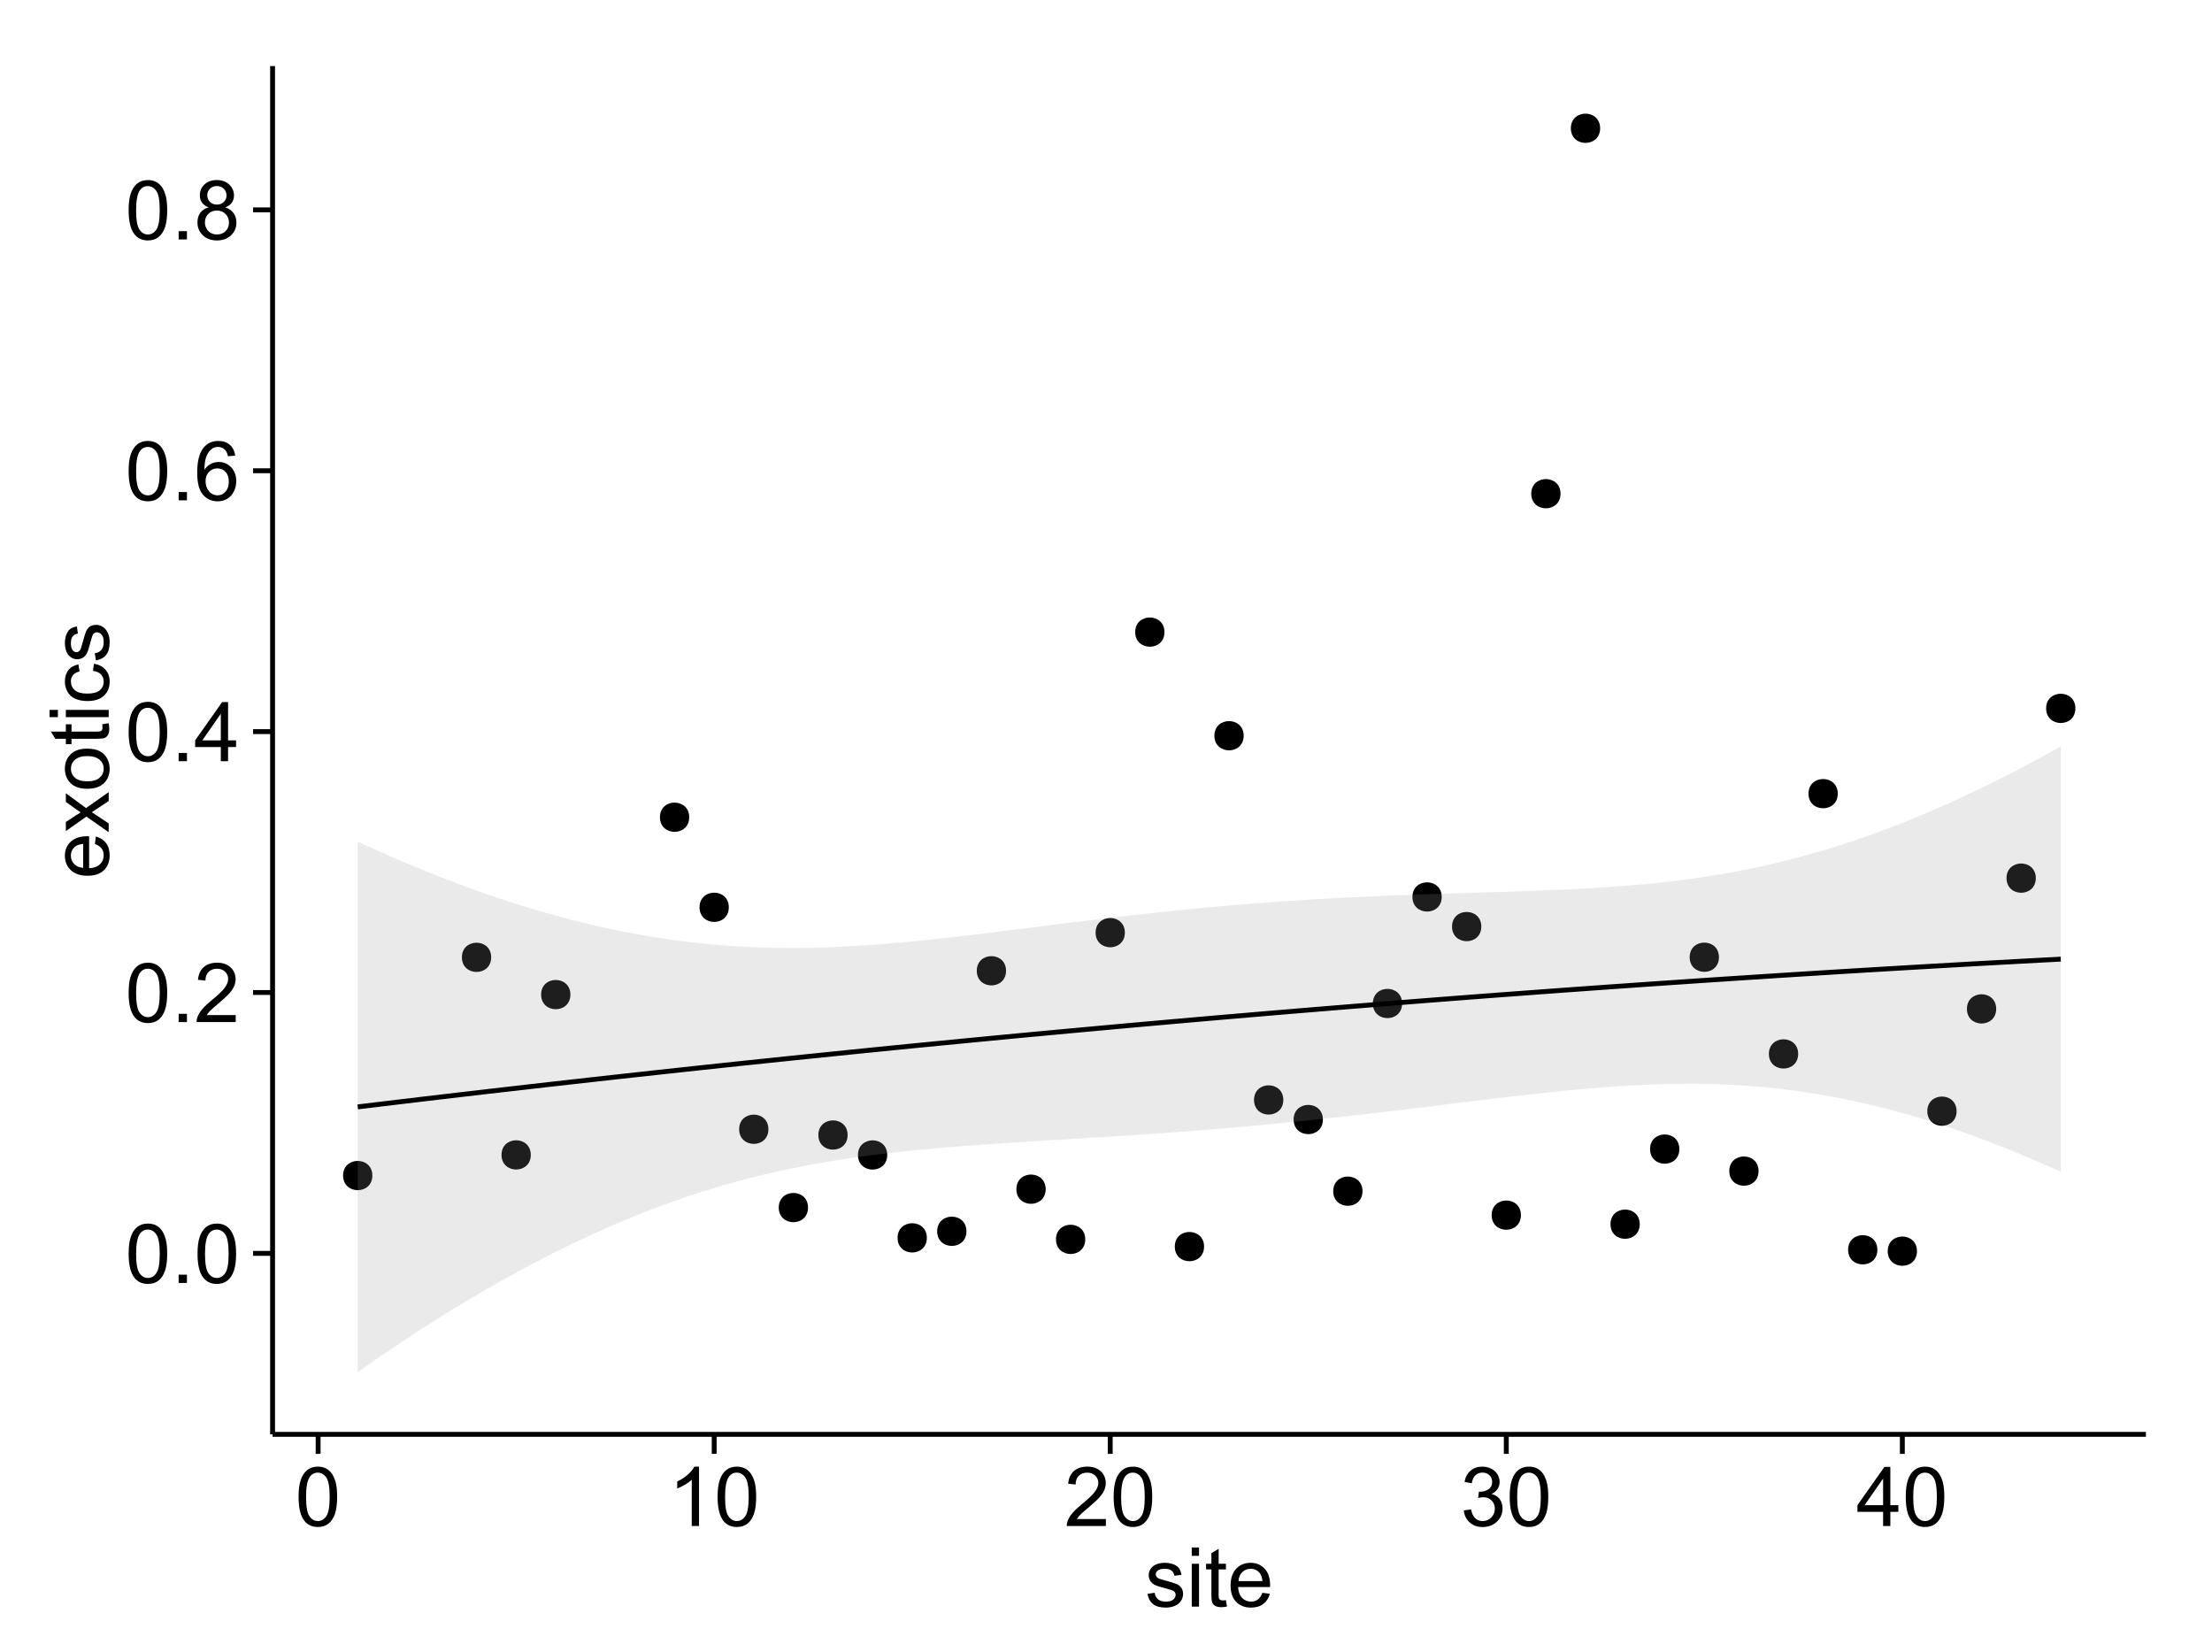 <?xml version="1.0" encoding="UTF-8"?>
<svg xmlns="http://www.w3.org/2000/svg" xmlns:xlink="http://www.w3.org/1999/xlink" width="482pt" height="360pt" viewBox="0 0 482 360" version="1.1">
<defs>
<g>
<symbol overflow="visible" id="glyph0-0">
<path style="stroke:none;" d="M 0.746 -6.355 C 0.742 -7.875 0.898 -9.102 1.215 -10.031 C 1.527 -10.961 1.996 -11.676 2.613 -12.18 C 3.23 -12.684 4.008 -12.938 4.949 -12.938 C 5.637 -12.938 6.242 -12.797 6.766 -12.52 C 7.285 -12.238 7.715 -11.836 8.059 -11.316 C 8.395 -10.789 8.664 -10.152 8.859 -9.398 C 9.051 -8.645 9.145 -7.629 9.148 -6.355 C 9.145 -4.84 8.992 -3.617 8.684 -2.691 C 8.371 -1.762 7.906 -1.047 7.289 -0.539 C 6.672 -0.035 5.891 0.215 4.949 0.219 C 3.703 0.215 2.727 -0.227 2.023 -1.117 C 1.168 -2.188 0.742 -3.934 0.746 -6.355 Z M 2.375 -6.355 C 2.371 -4.234 2.621 -2.824 3.117 -2.129 C 3.609 -1.426 4.219 -1.078 4.949 -1.082 C 5.672 -1.078 6.281 -1.43 6.781 -2.137 C 7.273 -2.836 7.523 -4.242 7.523 -6.355 C 7.523 -8.473 7.273 -9.883 6.781 -10.582 C 6.281 -11.277 5.664 -11.625 4.93 -11.629 C 4.199 -11.625 3.621 -11.316 3.191 -10.703 C 2.645 -9.918 2.371 -8.469 2.375 -6.355 Z M 2.375 -6.355 "/>
</symbol>
<symbol overflow="visible" id="glyph0-1">
<path style="stroke:none;" d="M 1.633 0 L 1.633 -1.801 L 3.438 -1.801 L 3.438 0 Z M 1.633 0 "/>
</symbol>
<symbol overflow="visible" id="glyph0-2">
<path style="stroke:none;" d="M 9.062 -1.52 L 9.062 0 L 0.547 0 C 0.531 -0.379 0.594 -0.742 0.73 -1.098 C 0.945 -1.676 1.293 -2.25 1.77 -2.812 C 2.246 -3.375 2.934 -4.023 3.84 -4.766 C 5.238 -5.906 6.188 -6.816 6.68 -7.492 C 7.172 -8.16 7.418 -8.793 7.418 -9.395 C 7.418 -10.02 7.191 -10.551 6.746 -10.98 C 6.293 -11.41 5.711 -11.625 4.992 -11.629 C 4.23 -11.625 3.621 -11.395 3.164 -10.941 C 2.703 -10.48 2.469 -9.848 2.469 -9.043 L 0.844 -9.211 C 0.953 -10.422 1.371 -11.344 2.102 -11.984 C 2.824 -12.617 3.801 -12.938 5.027 -12.938 C 6.262 -12.938 7.238 -12.594 7.961 -11.91 C 8.68 -11.223 9.039 -10.371 9.043 -9.359 C 9.039 -8.84 8.934 -8.336 8.727 -7.84 C 8.512 -7.34 8.164 -6.812 7.676 -6.266 C 7.188 -5.711 6.375 -4.957 5.238 -4 C 4.285 -3.199 3.676 -2.66 3.41 -2.379 C 3.141 -2.094 2.918 -1.805 2.742 -1.52 Z M 9.062 -1.52 "/>
</symbol>
<symbol overflow="visible" id="glyph0-3">
<path style="stroke:none;" d="M 5.82 0 L 5.82 -3.086 L 0.227 -3.086 L 0.227 -4.535 L 6.109 -12.883 L 7.398 -12.883 L 7.398 -4.535 L 9.141 -4.535 L 9.141 -3.086 L 7.398 -3.086 L 7.398 0 Z M 5.82 -4.535 L 5.82 -10.344 L 1.785 -4.535 Z M 5.82 -4.535 "/>
</symbol>
<symbol overflow="visible" id="glyph0-4">
<path style="stroke:none;" d="M 8.957 -9.73 L 7.383 -9.605 C 7.242 -10.223 7.043 -10.676 6.785 -10.961 C 6.355 -11.41 5.828 -11.637 5.203 -11.637 C 4.695 -11.637 4.25 -11.496 3.875 -11.215 C 3.375 -10.852 2.984 -10.32 2.695 -9.625 C 2.406 -8.926 2.258 -7.934 2.25 -6.645 C 2.629 -7.223 3.094 -7.652 3.645 -7.938 C 4.195 -8.215 4.773 -8.355 5.379 -8.359 C 6.434 -8.355 7.328 -7.969 8.07 -7.195 C 8.809 -6.418 9.18 -5.414 9.184 -4.184 C 9.18 -3.371 9.008 -2.617 8.66 -1.926 C 8.312 -1.23 7.832 -0.699 7.227 -0.332 C 6.613 0.035 5.922 0.215 5.148 0.219 C 3.828 0.215 2.754 -0.266 1.922 -1.234 C 1.09 -2.199 0.672 -3.797 0.676 -6.031 C 0.672 -8.516 1.133 -10.328 2.055 -11.461 C 2.855 -12.445 3.938 -12.938 5.301 -12.938 C 6.312 -12.938 7.141 -12.652 7.789 -12.086 C 8.434 -11.516 8.824 -10.73 8.957 -9.73 Z M 2.496 -4.176 C 2.496 -3.629 2.609 -3.105 2.844 -2.609 C 3.07 -2.109 3.395 -1.73 3.812 -1.473 C 4.227 -1.207 4.664 -1.078 5.125 -1.082 C 5.789 -1.078 6.363 -1.348 6.844 -1.891 C 7.324 -2.426 7.562 -3.156 7.566 -4.086 C 7.562 -4.973 7.328 -5.676 6.855 -6.191 C 6.379 -6.703 5.781 -6.961 5.062 -6.961 C 4.348 -6.961 3.738 -6.703 3.242 -6.191 C 2.742 -5.676 2.496 -5.004 2.496 -4.176 Z M 2.496 -4.176 "/>
</symbol>
<symbol overflow="visible" id="glyph0-5">
<path style="stroke:none;" d="M 3.18 -6.988 C 2.52 -7.227 2.035 -7.57 1.723 -8.016 C 1.406 -8.461 1.246 -8.992 1.25 -9.617 C 1.246 -10.551 1.582 -11.34 2.258 -11.98 C 2.93 -12.617 3.828 -12.938 4.949 -12.938 C 6.07 -12.938 6.977 -12.609 7.664 -11.957 C 8.348 -11.301 8.688 -10.504 8.691 -9.57 C 8.688 -8.969 8.531 -8.449 8.219 -8.012 C 7.902 -7.566 7.426 -7.227 6.793 -6.988 C 7.582 -6.727 8.184 -6.309 8.598 -5.738 C 9.008 -5.16 9.215 -4.477 9.219 -3.684 C 9.215 -2.578 8.828 -1.652 8.051 -0.906 C 7.27 -0.156 6.242 0.215 4.977 0.219 C 3.699 0.215 2.676 -0.156 1.898 -0.91 C 1.117 -1.66 0.727 -2.602 0.73 -3.727 C 0.727 -4.562 0.938 -5.262 1.367 -5.832 C 1.789 -6.395 2.395 -6.781 3.18 -6.988 Z M 2.867 -9.668 C 2.863 -9.059 3.059 -8.559 3.453 -8.172 C 3.844 -7.785 4.355 -7.594 4.984 -7.594 C 5.59 -7.594 6.09 -7.785 6.48 -8.168 C 6.871 -8.551 7.066 -9.02 7.066 -9.578 C 7.066 -10.156 6.863 -10.645 6.465 -11.043 C 6.059 -11.438 5.559 -11.637 4.965 -11.637 C 4.359 -11.637 3.859 -11.441 3.465 -11.055 C 3.062 -10.668 2.863 -10.207 2.867 -9.668 Z M 2.355 -3.719 C 2.355 -3.262 2.461 -2.824 2.676 -2.406 C 2.887 -1.98 3.203 -1.652 3.629 -1.426 C 4.047 -1.191 4.504 -1.078 4.992 -1.082 C 5.746 -1.078 6.367 -1.32 6.863 -1.809 C 7.352 -2.293 7.598 -2.91 7.602 -3.664 C 7.598 -4.422 7.344 -5.055 6.84 -5.555 C 6.332 -6.051 5.699 -6.297 4.938 -6.301 C 4.191 -6.297 3.574 -6.051 3.09 -5.562 C 2.598 -5.066 2.355 -4.453 2.355 -3.719 Z M 2.355 -3.719 "/>
</symbol>
<symbol overflow="visible" id="glyph0-6">
<path style="stroke:none;" d="M 6.707 0 L 5.125 0 L 5.125 -10.082 C 4.742 -9.715 4.242 -9.352 3.625 -8.988 C 3.004 -8.625 2.449 -8.352 1.961 -8.172 L 1.961 -9.703 C 2.844 -10.117 3.617 -10.621 4.281 -11.215 C 4.941 -11.805 5.41 -12.379 5.688 -12.938 L 6.707 -12.938 Z M 6.707 0 "/>
</symbol>
<symbol overflow="visible" id="glyph0-7">
<path style="stroke:none;" d="M 0.758 -3.402 L 2.336 -3.613 C 2.516 -2.711 2.824 -2.062 3.266 -1.672 C 3.699 -1.273 4.23 -1.078 4.859 -1.082 C 5.602 -1.078 6.23 -1.336 6.746 -1.855 C 7.254 -2.367 7.512 -3.004 7.516 -3.77 C 7.512 -4.492 7.273 -5.094 6.801 -5.566 C 6.324 -6.035 5.723 -6.27 4.992 -6.273 C 4.691 -6.27 4.316 -6.211 3.875 -6.102 L 4.051 -7.488 C 4.152 -7.473 4.238 -7.465 4.305 -7.469 C 4.977 -7.465 5.582 -7.641 6.125 -7.996 C 6.66 -8.344 6.93 -8.887 6.934 -9.625 C 6.93 -10.199 6.734 -10.68 6.344 -11.062 C 5.949 -11.445 5.441 -11.637 4.824 -11.637 C 4.207 -11.637 3.695 -11.441 3.285 -11.055 C 2.875 -10.668 2.613 -10.09 2.496 -9.316 L 0.914 -9.598 C 1.105 -10.656 1.543 -11.477 2.23 -12.062 C 2.914 -12.645 3.766 -12.938 4.789 -12.938 C 5.488 -12.938 6.137 -12.785 6.73 -12.484 C 7.32 -12.18 7.773 -11.77 8.09 -11.25 C 8.402 -10.727 8.559 -10.172 8.562 -9.59 C 8.559 -9.031 8.41 -8.523 8.113 -8.066 C 7.812 -7.609 7.371 -7.246 6.785 -6.977 C 7.547 -6.801 8.137 -6.438 8.562 -5.883 C 8.98 -5.328 9.191 -4.633 9.195 -3.805 C 9.191 -2.676 8.781 -1.723 7.965 -0.945 C 7.141 -0.164 6.105 0.223 4.852 0.227 C 3.719 0.223 2.777 -0.109 2.035 -0.781 C 1.285 -1.453 0.859 -2.328 0.758 -3.402 Z M 0.758 -3.402 "/>
</symbol>
<symbol overflow="visible" id="glyph0-8">
<path style="stroke:none;" d="M 0.555 -2.785 L 2.117 -3.031 C 2.203 -2.402 2.449 -1.922 2.852 -1.59 C 3.25 -1.254 3.812 -1.09 4.535 -1.09 C 5.262 -1.09 5.801 -1.234 6.152 -1.531 C 6.504 -1.824 6.68 -2.172 6.68 -2.574 C 6.68 -2.926 6.523 -3.207 6.215 -3.418 C 5.996 -3.555 5.457 -3.734 4.598 -3.953 C 3.434 -4.246 2.629 -4.5 2.184 -4.715 C 1.734 -4.926 1.395 -5.223 1.164 -5.602 C 0.93 -5.98 0.812 -6.398 0.816 -6.855 C 0.812 -7.27 0.91 -7.652 1.102 -8.012 C 1.293 -8.363 1.551 -8.66 1.883 -8.895 C 2.125 -9.074 2.461 -9.227 2.887 -9.355 C 3.309 -9.48 3.766 -9.543 4.254 -9.547 C 4.984 -9.543 5.625 -9.438 6.184 -9.23 C 6.734 -9.016 7.145 -8.73 7.41 -8.371 C 7.672 -8.008 7.852 -7.527 7.953 -6.926 L 6.406 -6.715 C 6.332 -7.195 6.129 -7.57 5.793 -7.84 C 5.453 -8.105 4.977 -8.238 4.367 -8.242 C 3.637 -8.238 3.121 -8.117 2.812 -7.883 C 2.5 -7.641 2.344 -7.359 2.348 -7.039 C 2.344 -6.832 2.406 -6.648 2.539 -6.484 C 2.664 -6.312 2.867 -6.172 3.148 -6.062 C 3.301 -6.004 3.766 -5.871 4.543 -5.66 C 5.66 -5.359 6.441 -5.113 6.887 -4.926 C 7.324 -4.734 7.672 -4.457 7.926 -4.094 C 8.176 -3.73 8.301 -3.281 8.305 -2.742 C 8.301 -2.215 8.148 -1.719 7.844 -1.254 C 7.535 -0.785 7.09 -0.422 6.512 -0.172 C 5.926 0.086 5.27 0.211 4.543 0.211 C 3.328 0.211 2.406 -0.039 1.77 -0.543 C 1.133 -1.047 0.727 -1.793 0.555 -2.785 Z M 0.555 -2.785 "/>
</symbol>
<symbol overflow="visible" id="glyph0-9">
<path style="stroke:none;" d="M 1.195 -11.066 L 1.195 -12.883 L 2.777 -12.883 L 2.777 -11.066 Z M 1.195 0 L 1.195 -9.336 L 2.777 -9.336 L 2.777 0 Z M 1.195 0 "/>
</symbol>
<symbol overflow="visible" id="glyph0-10">
<path style="stroke:none;" d="M 4.641 -1.414 L 4.867 -0.016 C 4.422 0.078 4.023 0.121 3.672 0.125 C 3.098 0.121 2.652 0.035 2.336 -0.148 C 2.02 -0.328 1.797 -0.566 1.668 -0.863 C 1.539 -1.156 1.477 -1.781 1.477 -2.734 L 1.477 -8.102 L 0.316 -8.102 L 0.316 -9.336 L 1.477 -9.336 L 1.477 -11.645 L 3.051 -12.594 L 3.051 -9.336 L 4.641 -9.336 L 4.641 -8.102 L 3.051 -8.102 L 3.051 -2.645 C 3.047 -2.191 3.074 -1.902 3.133 -1.773 C 3.188 -1.645 3.277 -1.543 3.406 -1.465 C 3.527 -1.387 3.707 -1.348 3.945 -1.352 C 4.117 -1.348 4.352 -1.367 4.641 -1.414 Z M 4.641 -1.414 "/>
</symbol>
<symbol overflow="visible" id="glyph0-11">
<path style="stroke:none;" d="M 7.578 -3.008 L 9.211 -2.805 C 8.953 -1.848 8.473 -1.105 7.777 -0.578 C 7.078 -0.051 6.188 0.211 5.105 0.211 C 3.738 0.211 2.656 -0.207 1.859 -1.051 C 1.055 -1.887 0.656 -3.066 0.66 -4.586 C 0.656 -6.156 1.059 -7.375 1.871 -8.246 C 2.676 -9.109 3.727 -9.543 5.02 -9.547 C 6.266 -9.543 7.285 -9.117 8.078 -8.27 C 8.867 -7.418 9.262 -6.223 9.266 -4.684 C 9.262 -4.586 9.258 -4.445 9.254 -4.262 L 2.293 -4.262 C 2.348 -3.234 2.641 -2.449 3.164 -1.906 C 3.684 -1.359 4.332 -1.09 5.117 -1.09 C 5.691 -1.09 6.188 -1.242 6.598 -1.547 C 7.008 -1.852 7.332 -2.336 7.578 -3.008 Z M 2.383 -5.562 L 7.594 -5.562 C 7.523 -6.344 7.324 -6.934 6.996 -7.328 C 6.492 -7.934 5.836 -8.238 5.035 -8.242 C 4.305 -8.238 3.695 -7.996 3.203 -7.512 C 2.707 -7.027 2.434 -6.375 2.383 -5.562 Z M 2.383 -5.562 "/>
</symbol>
<symbol overflow="visible" id="glyph1-0">
<path style="stroke:none;" d="M -3.004 -7.578 L -2.805 -9.211 C -1.848 -8.953 -1.105 -8.473 -0.578 -7.777 C -0.051 -7.078 0.211 -6.188 0.211 -5.105 C 0.211 -3.738 -0.207 -2.656 -1.051 -1.859 C -1.887 -1.055 -3.066 -0.656 -4.586 -0.66 C -6.156 -0.656 -7.375 -1.059 -8.246 -1.871 C -9.109 -2.676 -9.543 -3.727 -9.547 -5.02 C -9.543 -6.266 -9.117 -7.285 -8.27 -8.078 C -7.418 -8.867 -6.223 -9.262 -4.684 -9.266 C -4.586 -9.262 -4.445 -9.258 -4.262 -9.254 L -4.262 -2.293 C -3.234 -2.348 -2.449 -2.641 -1.906 -3.164 C -1.359 -3.684 -1.09 -4.332 -1.09 -5.117 C -1.09 -5.691 -1.242 -6.188 -1.547 -6.598 C -1.852 -7.008 -2.336 -7.332 -3.004 -7.578 Z M -5.562 -2.383 L -5.562 -7.594 C -6.344 -7.523 -6.934 -7.324 -7.328 -6.996 C -7.934 -6.492 -8.238 -5.836 -8.242 -5.035 C -8.238 -4.305 -7.996 -3.695 -7.512 -3.203 C -7.027 -2.707 -6.375 -2.434 -5.562 -2.383 Z M -5.562 -2.383 "/>
</symbol>
<symbol overflow="visible" id="glyph1-1">
<path style="stroke:none;" d="M 0 -0.133 L -4.852 -3.543 L -9.336 -0.387 L -9.336 -2.363 L -7.145 -3.797 C -6.727 -4.066 -6.379 -4.281 -6.102 -4.445 C -6.484 -4.703 -6.828 -4.941 -7.129 -5.16 L -9.336 -6.734 L -9.336 -8.621 L -4.938 -5.398 L 0 -8.867 L 0 -6.926 L -2.898 -5.008 L -3.684 -4.5 L 0 -2.047 Z M 0 -0.133 "/>
</symbol>
<symbol overflow="visible" id="glyph1-2">
<path style="stroke:none;" d="M -4.668 -0.598 C -6.391 -0.598 -7.672 -1.078 -8.508 -2.039 C -9.199 -2.84 -9.543 -3.816 -9.547 -4.977 C -9.543 -6.254 -9.125 -7.305 -8.285 -8.121 C -7.441 -8.934 -6.277 -9.34 -4.797 -9.344 C -3.594 -9.34 -2.648 -9.16 -1.961 -8.801 C -1.27 -8.441 -0.734 -7.914 -0.359 -7.227 C 0.023 -6.535 0.211 -5.785 0.211 -4.977 C 0.211 -3.664 -0.207 -2.609 -1.047 -1.805 C -1.883 -1 -3.09 -0.598 -4.668 -0.598 Z M -4.668 -2.223 C -3.469 -2.219 -2.574 -2.48 -1.98 -3.004 C -1.387 -3.523 -1.09 -4.18 -1.09 -4.977 C -1.09 -5.758 -1.387 -6.41 -1.984 -6.934 C -2.582 -7.453 -3.492 -7.715 -4.719 -7.719 C -5.867 -7.715 -6.742 -7.453 -7.34 -6.93 C -7.934 -6.402 -8.23 -5.75 -8.234 -4.977 C -8.23 -4.18 -7.938 -3.523 -7.348 -3.004 C -6.754 -2.48 -5.859 -2.219 -4.668 -2.223 Z M -4.668 -2.223 "/>
</symbol>
<symbol overflow="visible" id="glyph1-3">
<path style="stroke:none;" d="M -1.414 -4.641 L -0.016 -4.867 C 0.078 -4.422 0.121 -4.023 0.125 -3.672 C 0.121 -3.098 0.035 -2.652 -0.148 -2.336 C -0.328 -2.02 -0.566 -1.797 -0.863 -1.668 C -1.156 -1.539 -1.781 -1.477 -2.734 -1.477 L -8.102 -1.477 L -8.102 -0.316 L -9.336 -0.316 L -9.336 -1.477 L -11.645 -1.477 L -12.594 -3.051 L -9.336 -3.051 L -9.336 -4.641 L -8.102 -4.641 L -8.102 -3.051 L -2.645 -3.051 C -2.191 -3.047 -1.902 -3.074 -1.773 -3.133 C -1.645 -3.188 -1.543 -3.277 -1.465 -3.406 C -1.387 -3.527 -1.348 -3.707 -1.352 -3.945 C -1.348 -4.117 -1.367 -4.352 -1.414 -4.641 Z M -1.414 -4.641 "/>
</symbol>
<symbol overflow="visible" id="glyph1-4">
<path style="stroke:none;" d="M -11.066 -1.195 L -12.883 -1.195 L -12.883 -2.777 L -11.066 -2.777 Z M 0 -1.195 L -9.336 -1.195 L -9.336 -2.777 L 0 -2.777 Z M 0 -1.195 "/>
</symbol>
<symbol overflow="visible" id="glyph1-5">
<path style="stroke:none;" d="M -3.418 -7.277 L -3.215 -8.832 C -2.141 -8.66 -1.301 -8.227 -0.699 -7.527 C -0.09 -6.824 0.211 -5.965 0.211 -4.949 C 0.211 -3.668 -0.203 -2.641 -1.039 -1.867 C -1.871 -1.09 -3.07 -0.703 -4.633 -0.703 C -5.637 -0.703 -6.52 -0.867 -7.277 -1.203 C -8.031 -1.535 -8.598 -2.047 -8.977 -2.73 C -9.355 -3.41 -9.543 -4.152 -9.547 -4.957 C -9.543 -5.969 -9.289 -6.797 -8.777 -7.441 C -8.262 -8.086 -7.531 -8.5 -6.59 -8.684 L -6.355 -7.145 C -6.98 -6.996 -7.453 -6.738 -7.77 -6.367 C -8.082 -5.992 -8.238 -5.543 -8.242 -5.02 C -8.238 -4.219 -7.953 -3.57 -7.387 -3.074 C -6.812 -2.574 -5.91 -2.324 -4.676 -2.328 C -3.422 -2.324 -2.508 -2.566 -1.941 -3.047 C -1.371 -3.527 -1.09 -4.152 -1.09 -4.93 C -1.09 -5.547 -1.277 -6.066 -1.66 -6.484 C -2.035 -6.898 -2.621 -7.164 -3.418 -7.277 Z M -3.418 -7.277 "/>
</symbol>
<symbol overflow="visible" id="glyph1-6">
<path style="stroke:none;" d="M -2.785 -0.555 L -3.031 -2.117 C -2.402 -2.203 -1.922 -2.449 -1.59 -2.852 C -1.254 -3.25 -1.09 -3.812 -1.09 -4.535 C -1.09 -5.262 -1.234 -5.801 -1.531 -6.152 C -1.824 -6.504 -2.172 -6.68 -2.574 -6.68 C -2.926 -6.68 -3.207 -6.523 -3.418 -6.215 C -3.555 -5.996 -3.734 -5.457 -3.953 -4.598 C -4.246 -3.434 -4.5 -2.629 -4.715 -2.184 C -4.926 -1.734 -5.223 -1.395 -5.602 -1.164 C -5.98 -0.93 -6.398 -0.812 -6.855 -0.816 C -7.27 -0.812 -7.652 -0.91 -8.012 -1.102 C -8.363 -1.293 -8.66 -1.551 -8.895 -1.883 C -9.074 -2.125 -9.227 -2.461 -9.355 -2.887 C -9.48 -3.309 -9.543 -3.766 -9.547 -4.254 C -9.543 -4.984 -9.438 -5.625 -9.23 -6.184 C -9.016 -6.734 -8.73 -7.145 -8.371 -7.41 C -8.008 -7.672 -7.527 -7.852 -6.926 -7.953 L -6.715 -6.406 C -7.195 -6.332 -7.57 -6.129 -7.84 -5.797 C -8.105 -5.457 -8.238 -4.98 -8.242 -4.367 C -8.238 -3.637 -8.117 -3.121 -7.883 -2.812 C -7.641 -2.5 -7.359 -2.344 -7.039 -2.348 C -6.832 -2.344 -6.648 -2.406 -6.484 -2.539 C -6.312 -2.664 -6.172 -2.867 -6.062 -3.148 C -6.004 -3.301 -5.871 -3.766 -5.66 -4.543 C -5.359 -5.66 -5.113 -6.441 -4.926 -6.887 C -4.734 -7.324 -4.457 -7.672 -4.094 -7.926 C -3.73 -8.176 -3.281 -8.301 -2.742 -8.305 C -2.211 -8.301 -1.711 -8.148 -1.25 -7.844 C -0.781 -7.535 -0.422 -7.09 -0.172 -6.512 C 0.086 -5.926 0.211 -5.27 0.211 -4.543 C 0.211 -3.328 -0.039 -2.406 -0.543 -1.77 C -1.047 -1.133 -1.793 -0.727 -2.785 -0.555 Z M -2.785 -0.555 "/>
</symbol>
</g>
<clipPath id="clip1">
  <path d="M 59.395 14.398 L 468.602 14.398 L 468.602 313.531 L 59.395 313.531 Z M 59.395 14.398 "/>
</clipPath>
</defs>
<g id="surface6091">
<rect x="0" y="0" width="482" height="360" style="fill:rgb(100%,100%,100%);fill-opacity:1;stroke:none;"/>
<rect x="0" y="0" width="482" height="360" style="fill:rgb(100%,100%,100%);fill-opacity:1;stroke:none;"/>
<path style="fill:none;stroke-width:1.063;stroke-linecap:round;stroke-linejoin:round;stroke:rgb(100%,100%,100%);stroke-opacity:1;stroke-miterlimit:10;" d="M 0 360 L 482 360 L 482 0 L 0 0 Z M 0 360 "/>
<g clip-path="url(#clip1)" clip-rule="nonzero">
<path style=" stroke:none;fill-rule:nonzero;fill:rgb(100%,100%,100%);fill-opacity:1;" d="M 59.395 312.531 L 467.602 312.531 L 467.602 14.398 L 59.395 14.398 Z M 59.395 312.531 "/>
<path style=" stroke:none;fill-rule:nonzero;fill:rgb(0%,0%,0%);fill-opacity:1;" d="M 80.074 256.141 C 80.074 258.977 75.824 258.977 75.824 256.141 C 75.824 253.305 80.074 253.305 80.074 256.141 "/>
<path style=" stroke:none;fill-rule:nonzero;fill:rgb(0%,0%,0%);fill-opacity:1;" d="M 105.965 208.594 C 105.965 211.43 101.715 211.43 101.715 208.594 C 101.715 205.758 105.965 205.758 105.965 208.594 "/>
<path style=" stroke:none;fill-rule:nonzero;fill:rgb(0%,0%,0%);fill-opacity:1;" d="M 114.594 251.645 C 114.594 254.477 110.344 254.477 110.344 251.645 C 110.344 248.809 114.594 248.809 114.594 251.645 "/>
<path style=" stroke:none;fill-rule:nonzero;fill:rgb(0%,0%,0%);fill-opacity:1;" d="M 123.227 216.715 C 123.227 219.551 118.973 219.551 118.973 216.715 C 118.973 213.879 123.227 213.879 123.227 216.715 "/>
<path style=" stroke:none;fill-rule:nonzero;fill:rgb(0%,0%,0%);fill-opacity:1;" d="M 149.117 178.066 C 149.117 180.902 144.863 180.902 144.863 178.066 C 144.863 175.23 149.117 175.23 149.117 178.066 "/>
<path style=" stroke:none;fill-rule:nonzero;fill:rgb(0%,0%,0%);fill-opacity:1;" d="M 157.746 197.691 C 157.746 200.527 153.492 200.527 153.492 197.691 C 153.492 194.859 157.746 194.859 157.746 197.691 "/>
<path style=" stroke:none;fill-rule:nonzero;fill:rgb(0%,0%,0%);fill-opacity:1;" d="M 166.375 246.055 C 166.375 248.891 162.125 248.891 162.125 246.055 C 162.125 243.219 166.375 243.219 166.375 246.055 "/>
<path style=" stroke:none;fill-rule:nonzero;fill:rgb(0%,0%,0%);fill-opacity:1;" d="M 175.008 263.121 C 175.008 265.957 170.754 265.957 170.754 263.121 C 170.754 260.289 175.008 260.289 175.008 263.121 "/>
<path style=" stroke:none;fill-rule:nonzero;fill:rgb(0%,0%,0%);fill-opacity:1;" d="M 183.637 247.312 C 183.637 250.148 179.383 250.148 179.383 247.312 C 179.383 244.477 183.637 244.477 183.637 247.312 "/>
<path style=" stroke:none;fill-rule:nonzero;fill:rgb(0%,0%,0%);fill-opacity:1;" d="M 192.266 251.66 C 192.266 254.492 188.016 254.492 188.016 251.66 C 188.016 248.824 192.266 248.824 192.266 251.66 "/>
<path style=" stroke:none;fill-rule:nonzero;fill:rgb(0%,0%,0%);fill-opacity:1;" d="M 200.898 269.719 C 200.898 272.555 196.645 272.555 196.645 269.719 C 196.645 266.887 200.898 266.887 200.898 269.719 "/>
<path style=" stroke:none;fill-rule:nonzero;fill:rgb(0%,0%,0%);fill-opacity:1;" d="M 209.527 268.289 C 209.527 271.125 205.273 271.125 205.273 268.289 C 205.273 265.453 209.527 265.453 209.527 268.289 "/>
<path style=" stroke:none;fill-rule:nonzero;fill:rgb(0%,0%,0%);fill-opacity:1;" d="M 218.156 211.527 C 218.156 214.363 213.906 214.363 213.906 211.527 C 213.906 208.691 218.156 208.691 218.156 211.527 "/>
<path style=" stroke:none;fill-rule:nonzero;fill:rgb(0%,0%,0%);fill-opacity:1;" d="M 226.789 259.113 C 226.789 261.949 222.535 261.949 222.535 259.113 C 222.535 256.277 226.789 256.277 226.789 259.113 "/>
<path style=" stroke:none;fill-rule:nonzero;fill:rgb(0%,0%,0%);fill-opacity:1;" d="M 235.418 270.051 C 235.418 272.887 231.164 272.887 231.164 270.051 C 231.164 267.215 235.418 267.215 235.418 270.051 "/>
<path style=" stroke:none;fill-rule:nonzero;fill:rgb(0%,0%,0%);fill-opacity:1;" d="M 244.047 203.215 C 244.047 206.051 239.797 206.051 239.797 203.215 C 239.797 200.379 244.047 200.379 244.047 203.215 "/>
<path style=" stroke:none;fill-rule:nonzero;fill:rgb(0%,0%,0%);fill-opacity:1;" d="M 252.676 137.73 C 252.676 140.566 248.426 140.566 248.426 137.73 C 248.426 134.898 252.676 134.898 252.676 137.73 "/>
<path style=" stroke:none;fill-rule:nonzero;fill:rgb(0%,0%,0%);fill-opacity:1;" d="M 261.309 271.625 C 261.309 274.457 257.055 274.457 257.055 271.625 C 257.055 268.789 261.309 268.789 261.309 271.625 "/>
<path style=" stroke:none;fill-rule:nonzero;fill:rgb(0%,0%,0%);fill-opacity:1;" d="M 269.938 160.309 C 269.938 163.145 265.688 163.145 265.688 160.309 C 265.688 157.473 269.938 157.473 269.938 160.309 "/>
<path style=" stroke:none;fill-rule:nonzero;fill:rgb(0%,0%,0%);fill-opacity:1;" d="M 278.566 239.668 C 278.566 242.504 274.316 242.504 274.316 239.668 C 274.316 236.836 278.566 236.836 278.566 239.668 "/>
<path style=" stroke:none;fill-rule:nonzero;fill:rgb(0%,0%,0%);fill-opacity:1;" d="M 287.199 243.938 C 287.199 246.773 282.945 246.773 282.945 243.938 C 282.945 241.102 287.199 241.102 287.199 243.938 "/>
<path style=" stroke:none;fill-rule:nonzero;fill:rgb(0%,0%,0%);fill-opacity:1;" d="M 295.828 259.551 C 295.828 262.383 291.578 262.383 291.578 259.551 C 291.578 256.715 295.828 256.715 295.828 259.551 "/>
<path style=" stroke:none;fill-rule:nonzero;fill:rgb(0%,0%,0%);fill-opacity:1;" d="M 304.457 218.652 C 304.457 221.488 300.207 221.488 300.207 218.652 C 300.207 215.82 304.457 215.82 304.457 218.652 "/>
<path style=" stroke:none;fill-rule:nonzero;fill:rgb(0%,0%,0%);fill-opacity:1;" d="M 313.09 195.441 C 313.09 198.277 308.836 198.277 308.836 195.441 C 308.836 192.605 313.09 192.605 313.09 195.441 "/>
<path style=" stroke:none;fill-rule:nonzero;fill:rgb(0%,0%,0%);fill-opacity:1;" d="M 321.719 201.895 C 321.719 204.727 317.469 204.727 317.469 201.895 C 317.469 199.059 321.719 199.059 321.719 201.895 "/>
<path style=" stroke:none;fill-rule:nonzero;fill:rgb(0%,0%,0%);fill-opacity:1;" d="M 330.348 264.77 C 330.348 267.602 326.098 267.602 326.098 264.77 C 326.098 261.934 330.348 261.934 330.348 264.77 "/>
<path style=" stroke:none;fill-rule:nonzero;fill:rgb(0%,0%,0%);fill-opacity:1;" d="M 338.98 107.57 C 338.98 110.406 334.727 110.406 334.727 107.57 C 334.727 104.734 338.98 104.734 338.98 107.57 "/>
<path style=" stroke:none;fill-rule:nonzero;fill:rgb(0%,0%,0%);fill-opacity:1;" d="M 347.609 27.953 C 347.609 30.785 343.355 30.785 343.355 27.953 C 343.355 25.117 347.609 25.117 347.609 27.953 "/>
<path style=" stroke:none;fill-rule:nonzero;fill:rgb(0%,0%,0%);fill-opacity:1;" d="M 356.238 266.738 C 356.238 269.574 351.988 269.574 351.988 266.738 C 351.988 263.902 356.238 263.902 356.238 266.738 "/>
<path style=" stroke:none;fill-rule:nonzero;fill:rgb(0%,0%,0%);fill-opacity:1;" d="M 364.871 250.375 C 364.871 253.211 360.617 253.211 360.617 250.375 C 360.617 247.543 364.871 247.543 364.871 250.375 "/>
<path style=" stroke:none;fill-rule:nonzero;fill:rgb(0%,0%,0%);fill-opacity:1;" d="M 373.5 208.57 C 373.5 211.406 369.246 211.406 369.246 208.57 C 369.246 205.738 373.5 205.738 373.5 208.57 "/>
<path style=" stroke:none;fill-rule:nonzero;fill:rgb(0%,0%,0%);fill-opacity:1;" d="M 382.129 255.172 C 382.129 258.008 377.879 258.008 377.879 255.172 C 377.879 252.34 382.129 252.34 382.129 255.172 "/>
<path style=" stroke:none;fill-rule:nonzero;fill:rgb(0%,0%,0%);fill-opacity:1;" d="M 390.762 229.641 C 390.762 232.477 386.508 232.477 386.508 229.641 C 386.508 226.805 390.762 226.805 390.762 229.641 "/>
<path style=" stroke:none;fill-rule:nonzero;fill:rgb(0%,0%,0%);fill-opacity:1;" d="M 399.391 172.93 C 399.391 175.766 395.137 175.766 395.137 172.93 C 395.137 170.098 399.391 170.098 399.391 172.93 "/>
<path style=" stroke:none;fill-rule:nonzero;fill:rgb(0%,0%,0%);fill-opacity:1;" d="M 408.02 272.32 C 408.02 275.156 403.77 275.156 403.77 272.32 C 403.77 269.484 408.02 269.484 408.02 272.32 "/>
<path style=" stroke:none;fill-rule:nonzero;fill:rgb(0%,0%,0%);fill-opacity:1;" d="M 416.652 272.617 C 416.652 275.453 412.398 275.453 412.398 272.617 C 412.398 269.785 416.652 269.785 416.652 272.617 "/>
<path style=" stroke:none;fill-rule:nonzero;fill:rgb(0%,0%,0%);fill-opacity:1;" d="M 425.281 242.117 C 425.281 244.949 421.027 244.949 421.027 242.117 C 421.027 239.281 425.281 239.281 425.281 242.117 "/>
<path style=" stroke:none;fill-rule:nonzero;fill:rgb(0%,0%,0%);fill-opacity:1;" d="M 433.91 219.828 C 433.91 222.664 429.66 222.664 429.66 219.828 C 429.66 216.996 433.91 216.996 433.91 219.828 "/>
<path style=" stroke:none;fill-rule:nonzero;fill:rgb(0%,0%,0%);fill-opacity:1;" d="M 442.539 191.34 C 442.539 194.172 438.289 194.172 438.289 191.34 C 438.289 188.504 442.539 188.504 442.539 191.34 "/>
<path style=" stroke:none;fill-rule:nonzero;fill:rgb(0%,0%,0%);fill-opacity:1;" d="M 451.172 154.348 C 451.172 157.184 446.918 157.184 446.918 154.348 C 446.918 151.516 451.172 151.516 451.172 154.348 "/>
<path style=" stroke:none;fill-rule:nonzero;fill:rgb(0%,0%,0%);fill-opacity:1;" d="M 81.137 256.141 C 81.137 260.395 74.758 260.395 74.758 256.141 C 74.758 251.891 81.137 251.891 81.137 256.141 "/>
<path style=" stroke:none;fill-rule:nonzero;fill:rgb(0%,0%,0%);fill-opacity:1;" d="M 107.027 208.594 C 107.027 212.848 100.648 212.848 100.648 208.594 C 100.648 204.344 107.027 204.344 107.027 208.594 "/>
<path style=" stroke:none;fill-rule:nonzero;fill:rgb(0%,0%,0%);fill-opacity:1;" d="M 115.66 251.645 C 115.66 255.895 109.281 255.895 109.281 251.645 C 109.281 247.391 115.66 247.391 115.66 251.645 "/>
<path style=" stroke:none;fill-rule:nonzero;fill:rgb(0%,0%,0%);fill-opacity:1;" d="M 124.289 216.715 C 124.289 220.965 117.91 220.965 117.91 216.715 C 117.91 212.461 124.289 212.461 124.289 216.715 "/>
<path style=" stroke:none;fill-rule:nonzero;fill:rgb(0%,0%,0%);fill-opacity:1;" d="M 150.18 178.066 C 150.18 182.32 143.801 182.32 143.801 178.066 C 143.801 173.816 150.18 173.816 150.18 178.066 "/>
<path style=" stroke:none;fill-rule:nonzero;fill:rgb(0%,0%,0%);fill-opacity:1;" d="M 158.809 197.691 C 158.809 201.945 152.43 201.945 152.43 197.691 C 152.43 193.441 158.809 193.441 158.809 197.691 "/>
<path style=" stroke:none;fill-rule:nonzero;fill:rgb(0%,0%,0%);fill-opacity:1;" d="M 167.438 246.055 C 167.438 250.309 161.062 250.309 161.062 246.055 C 161.062 241.805 167.438 241.805 167.438 246.055 "/>
<path style=" stroke:none;fill-rule:nonzero;fill:rgb(0%,0%,0%);fill-opacity:1;" d="M 176.07 263.121 C 176.07 267.375 169.691 267.375 169.691 263.121 C 169.691 258.871 176.07 258.871 176.07 263.121 "/>
<path style=" stroke:none;fill-rule:nonzero;fill:rgb(0%,0%,0%);fill-opacity:1;" d="M 184.699 247.312 C 184.699 251.562 178.32 251.562 178.32 247.312 C 178.32 243.059 184.699 243.059 184.699 247.312 "/>
<path style=" stroke:none;fill-rule:nonzero;fill:rgb(0%,0%,0%);fill-opacity:1;" d="M 193.328 251.66 C 193.328 255.91 186.953 255.91 186.953 251.66 C 186.953 247.406 193.328 247.406 193.328 251.66 "/>
<path style=" stroke:none;fill-rule:nonzero;fill:rgb(0%,0%,0%);fill-opacity:1;" d="M 201.961 269.719 C 201.961 273.973 195.582 273.973 195.582 269.719 C 195.582 265.469 201.961 265.469 201.961 269.719 "/>
<path style=" stroke:none;fill-rule:nonzero;fill:rgb(0%,0%,0%);fill-opacity:1;" d="M 210.59 268.289 C 210.59 272.539 204.211 272.539 204.211 268.289 C 204.211 264.035 210.59 264.035 210.59 268.289 "/>
<path style=" stroke:none;fill-rule:nonzero;fill:rgb(0%,0%,0%);fill-opacity:1;" d="M 219.219 211.527 C 219.219 215.777 212.844 215.777 212.844 211.527 C 212.844 207.273 219.219 207.273 219.219 211.527 "/>
<path style=" stroke:none;fill-rule:nonzero;fill:rgb(0%,0%,0%);fill-opacity:1;" d="M 227.852 259.113 C 227.852 263.367 221.473 263.367 221.473 259.113 C 221.473 254.863 227.852 254.863 227.852 259.113 "/>
<path style=" stroke:none;fill-rule:nonzero;fill:rgb(0%,0%,0%);fill-opacity:1;" d="M 236.48 270.051 C 236.48 274.301 230.102 274.301 230.102 270.051 C 230.102 265.797 236.48 265.797 236.48 270.051 "/>
<path style=" stroke:none;fill-rule:nonzero;fill:rgb(0%,0%,0%);fill-opacity:1;" d="M 245.109 203.215 C 245.109 207.469 238.734 207.469 238.734 203.215 C 238.734 198.965 245.109 198.965 245.109 203.215 "/>
<path style=" stroke:none;fill-rule:nonzero;fill:rgb(0%,0%,0%);fill-opacity:1;" d="M 253.742 137.73 C 253.742 141.984 247.363 141.984 247.363 137.73 C 247.363 133.48 253.742 133.48 253.742 137.73 "/>
<path style=" stroke:none;fill-rule:nonzero;fill:rgb(0%,0%,0%);fill-opacity:1;" d="M 262.371 271.625 C 262.371 275.875 255.992 275.875 255.992 271.625 C 255.992 267.371 262.371 267.371 262.371 271.625 "/>
<path style=" stroke:none;fill-rule:nonzero;fill:rgb(0%,0%,0%);fill-opacity:1;" d="M 271 160.309 C 271 164.559 264.621 164.559 264.621 160.309 C 264.621 156.055 271 156.055 271 160.309 "/>
<path style=" stroke:none;fill-rule:nonzero;fill:rgb(0%,0%,0%);fill-opacity:1;" d="M 279.633 239.668 C 279.633 243.922 273.254 243.922 273.254 239.668 C 273.254 235.418 279.633 235.418 279.633 239.668 "/>
<path style=" stroke:none;fill-rule:nonzero;fill:rgb(0%,0%,0%);fill-opacity:1;" d="M 288.262 243.938 C 288.262 248.188 281.883 248.188 281.883 243.938 C 281.883 239.684 288.262 239.684 288.262 243.938 "/>
<path style=" stroke:none;fill-rule:nonzero;fill:rgb(0%,0%,0%);fill-opacity:1;" d="M 296.891 259.551 C 296.891 263.801 290.512 263.801 290.512 259.551 C 290.512 255.297 296.891 255.297 296.891 259.551 "/>
<path style=" stroke:none;fill-rule:nonzero;fill:rgb(0%,0%,0%);fill-opacity:1;" d="M 305.523 218.652 C 305.523 222.906 299.145 222.906 299.145 218.652 C 299.145 214.402 305.523 214.402 305.523 218.652 "/>
<path style=" stroke:none;fill-rule:nonzero;fill:rgb(0%,0%,0%);fill-opacity:1;" d="M 314.152 195.441 C 314.152 199.691 307.773 199.691 307.773 195.441 C 307.773 191.188 314.152 191.188 314.152 195.441 "/>
<path style=" stroke:none;fill-rule:nonzero;fill:rgb(0%,0%,0%);fill-opacity:1;" d="M 322.781 201.895 C 322.781 206.145 316.402 206.145 316.402 201.895 C 316.402 197.641 322.781 197.641 322.781 201.895 "/>
<path style=" stroke:none;fill-rule:nonzero;fill:rgb(0%,0%,0%);fill-opacity:1;" d="M 331.41 264.77 C 331.41 269.02 325.035 269.02 325.035 264.77 C 325.035 260.516 331.41 260.516 331.41 264.77 "/>
<path style=" stroke:none;fill-rule:nonzero;fill:rgb(0%,0%,0%);fill-opacity:1;" d="M 340.043 107.57 C 340.043 111.824 333.664 111.824 333.664 107.57 C 333.664 103.32 340.043 103.32 340.043 107.57 "/>
<path style=" stroke:none;fill-rule:nonzero;fill:rgb(0%,0%,0%);fill-opacity:1;" d="M 348.672 27.953 C 348.672 32.203 342.293 32.203 342.293 27.953 C 342.293 23.699 348.672 23.699 348.672 27.953 "/>
<path style=" stroke:none;fill-rule:nonzero;fill:rgb(0%,0%,0%);fill-opacity:1;" d="M 357.301 266.738 C 357.301 270.992 350.926 270.992 350.926 266.738 C 350.926 262.488 357.301 262.488 357.301 266.738 "/>
<path style=" stroke:none;fill-rule:nonzero;fill:rgb(0%,0%,0%);fill-opacity:1;" d="M 365.934 250.375 C 365.934 254.629 359.555 254.629 359.555 250.375 C 359.555 246.125 365.934 246.125 365.934 250.375 "/>
<path style=" stroke:none;fill-rule:nonzero;fill:rgb(0%,0%,0%);fill-opacity:1;" d="M 374.562 208.57 C 374.562 212.824 368.184 212.824 368.184 208.57 C 368.184 204.32 374.562 204.32 374.562 208.57 "/>
<path style=" stroke:none;fill-rule:nonzero;fill:rgb(0%,0%,0%);fill-opacity:1;" d="M 383.191 255.172 C 383.191 259.426 376.816 259.426 376.816 255.172 C 376.816 250.922 383.191 250.922 383.191 255.172 "/>
<path style=" stroke:none;fill-rule:nonzero;fill:rgb(0%,0%,0%);fill-opacity:1;" d="M 391.824 229.641 C 391.824 233.891 385.445 233.891 385.445 229.641 C 385.445 225.387 391.824 225.387 391.824 229.641 "/>
<path style=" stroke:none;fill-rule:nonzero;fill:rgb(0%,0%,0%);fill-opacity:1;" d="M 400.453 172.93 C 400.453 177.184 394.074 177.184 394.074 172.93 C 394.074 168.68 400.453 168.68 400.453 172.93 "/>
<path style=" stroke:none;fill-rule:nonzero;fill:rgb(0%,0%,0%);fill-opacity:1;" d="M 409.082 272.32 C 409.082 276.57 402.707 276.57 402.707 272.32 C 402.707 268.066 409.082 268.066 409.082 272.32 "/>
<path style=" stroke:none;fill-rule:nonzero;fill:rgb(0%,0%,0%);fill-opacity:1;" d="M 417.715 272.617 C 417.715 276.871 411.336 276.871 411.336 272.617 C 411.336 268.367 417.715 268.367 417.715 272.617 "/>
<path style=" stroke:none;fill-rule:nonzero;fill:rgb(0%,0%,0%);fill-opacity:1;" d="M 426.344 242.117 C 426.344 246.367 419.965 246.367 419.965 242.117 C 419.965 237.863 426.344 237.863 426.344 242.117 "/>
<path style=" stroke:none;fill-rule:nonzero;fill:rgb(0%,0%,0%);fill-opacity:1;" d="M 434.973 219.828 C 434.973 224.082 428.598 224.082 428.598 219.828 C 428.598 215.578 434.973 215.578 434.973 219.828 "/>
<path style=" stroke:none;fill-rule:nonzero;fill:rgb(0%,0%,0%);fill-opacity:1;" d="M 443.605 191.34 C 443.605 195.59 437.227 195.59 437.227 191.34 C 437.227 187.086 443.605 187.086 443.605 191.34 "/>
<path style=" stroke:none;fill-rule:nonzero;fill:rgb(0%,0%,0%);fill-opacity:1;" d="M 452.234 154.348 C 452.234 158.602 445.855 158.602 445.855 154.348 C 445.855 150.098 452.234 150.098 452.234 154.348 "/>
<path style=" stroke:none;fill-rule:nonzero;fill:rgb(60%,60%,60%);fill-opacity:0.2;" d="M 77.949 183.387 L 82.645 185.523 L 87.344 187.574 L 92.039 189.531 L 96.738 191.398 L 101.438 193.172 L 106.133 194.848 L 110.832 196.422 L 115.527 197.895 L 120.227 199.258 L 124.922 200.516 L 129.621 201.66 L 134.316 202.688 L 139.016 203.598 L 143.711 204.387 L 148.41 205.051 L 153.109 205.594 L 157.805 206.016 L 162.504 206.312 L 167.199 206.492 L 171.898 206.559 L 176.594 206.516 L 181.293 206.375 L 185.988 206.141 L 190.688 205.828 L 195.383 205.441 L 200.082 205 L 204.777 204.508 L 209.477 203.977 L 214.176 203.418 L 218.871 202.84 L 223.57 202.254 L 228.266 201.66 L 232.965 201.074 L 237.66 200.496 L 242.359 199.934 L 247.055 199.391 L 251.754 198.871 L 256.449 198.379 L 261.148 197.914 L 265.844 197.477 L 270.543 197.074 L 275.242 196.703 L 279.938 196.363 L 284.637 196.055 L 289.332 195.781 L 294.031 195.531 L 298.727 195.312 L 303.426 195.117 L 308.121 194.941 L 312.82 194.781 L 317.516 194.633 L 322.215 194.492 L 326.914 194.348 L 331.609 194.195 L 336.309 194.02 L 341.004 193.82 L 345.703 193.582 L 350.398 193.289 L 355.098 192.938 L 359.793 192.512 L 364.492 192 L 369.188 191.391 L 373.887 190.676 L 378.582 189.844 L 383.281 188.891 L 387.98 187.812 L 392.676 186.605 L 397.375 185.27 L 402.07 183.801 L 406.77 182.207 L 411.465 180.488 L 416.164 178.645 L 420.859 176.684 L 425.559 174.609 L 430.254 172.422 L 434.953 170.129 L 439.648 167.734 L 444.348 165.238 L 449.047 162.645 L 449.047 255.332 L 444.348 253.234 L 439.648 251.242 L 434.953 249.359 L 430.254 247.586 L 425.559 245.93 L 420.859 244.395 L 416.164 242.98 L 411.465 241.691 L 406.77 240.535 L 402.07 239.512 L 397.375 238.621 L 392.676 237.871 L 387.98 237.258 L 383.281 236.785 L 378.582 236.445 L 373.887 236.234 L 369.188 236.145 L 364.492 236.172 L 359.793 236.305 L 355.098 236.527 L 350.398 236.836 L 345.703 237.215 L 341.004 237.652 L 336.309 238.137 L 331.609 238.656 L 326.914 239.203 L 322.215 239.77 L 317.516 240.344 L 312.82 240.922 L 308.121 241.496 L 303.426 242.062 L 298.727 242.617 L 294.031 243.152 L 289.332 243.672 L 284.637 244.172 L 279.938 244.645 L 275.242 245.098 L 270.543 245.523 L 265.844 245.93 L 261.148 246.309 L 256.449 246.668 L 251.754 247.004 L 247.055 247.324 L 242.359 247.629 L 237.66 247.922 L 232.965 248.207 L 228.266 248.492 L 223.57 248.781 L 218.871 249.082 L 214.176 249.402 L 209.477 249.746 L 204.777 250.129 L 200.082 250.559 L 195.383 251.043 L 190.688 251.598 L 185.988 252.23 L 181.293 252.949 L 176.594 253.77 L 171.898 254.699 L 167.199 255.742 L 162.504 256.906 L 157.805 258.199 L 153.109 259.621 L 148.41 261.176 L 143.711 262.859 L 139.016 264.676 L 134.316 266.621 L 129.621 268.691 L 124.922 270.887 L 120.227 273.203 L 115.527 275.637 L 110.832 278.184 L 106.133 280.844 L 101.438 283.609 L 96.738 286.484 L 92.039 289.461 L 87.344 292.535 L 82.645 295.711 L 77.949 298.98 Z M 77.949 183.387 "/>
<path style="fill:none;stroke-width:1.063;stroke-linecap:butt;stroke-linejoin:round;stroke:rgb(0%,0%,0%);stroke-opacity:1;stroke-miterlimit:1;" d="M 77.949 241.184 L 82.645 240.617 L 87.344 240.055 L 92.039 239.496 L 96.738 238.941 L 101.438 238.391 L 106.133 237.844 L 110.832 237.305 L 115.527 236.766 L 120.227 236.23 L 124.922 235.703 L 129.621 235.176 L 134.316 234.656 L 139.016 234.137 L 143.711 233.625 L 148.41 233.113 L 153.109 232.609 L 157.805 232.105 L 162.504 231.609 L 167.199 231.117 L 171.898 230.629 L 176.594 230.145 L 181.293 229.664 L 185.988 229.184 L 190.688 228.711 L 195.383 228.242 L 200.082 227.777 L 204.777 227.32 L 209.477 226.863 L 214.176 226.41 L 218.871 225.961 L 223.57 225.516 L 228.266 225.078 L 232.965 224.641 L 237.66 224.211 L 242.359 223.781 L 247.055 223.355 L 251.754 222.938 L 256.449 222.523 L 261.148 222.109 L 265.844 221.703 L 275.242 220.898 L 279.938 220.504 L 284.637 220.113 L 289.332 219.727 L 294.031 219.344 L 298.727 218.965 L 303.426 218.59 L 308.121 218.219 L 312.82 217.852 L 317.516 217.488 L 322.215 217.129 L 326.914 216.773 L 331.609 216.426 L 336.309 216.078 L 341.004 215.734 L 345.703 215.398 L 350.398 215.062 L 355.098 214.734 L 359.793 214.406 L 364.492 214.086 L 369.188 213.766 L 373.887 213.453 L 378.582 213.145 L 387.98 212.535 L 392.676 212.238 L 397.375 211.945 L 402.07 211.656 L 406.77 211.371 L 411.465 211.09 L 416.164 210.812 L 420.859 210.539 L 425.559 210.27 L 430.254 210.004 L 434.953 209.746 L 439.648 209.488 L 444.348 209.234 L 449.047 208.988 "/>
</g>
<path style="fill:none;stroke-width:1.063;stroke-linecap:butt;stroke-linejoin:round;stroke:rgb(0%,0%,0%);stroke-opacity:1;stroke-miterlimit:10;" d="M 59.395 312.531 L 59.395 14.398 "/>
<g style="fill:rgb(0%,0%,0%);fill-opacity:1;">
  <use xlink:href="#glyph0-0" x="27.285" y="279.543"/>
  <use xlink:href="#glyph0-1" x="37.296" y="279.543"/>
  <use xlink:href="#glyph0-0" x="42.297" y="279.543"/>
</g>
<g style="fill:rgb(0%,0%,0%);fill-opacity:1;">
  <use xlink:href="#glyph0-0" x="27.285" y="222.703"/>
  <use xlink:href="#glyph0-1" x="37.296" y="222.703"/>
  <use xlink:href="#glyph0-2" x="42.297" y="222.703"/>
</g>
<g style="fill:rgb(0%,0%,0%);fill-opacity:1;">
  <use xlink:href="#glyph0-0" x="27.285" y="165.859"/>
  <use xlink:href="#glyph0-1" x="37.296" y="165.859"/>
  <use xlink:href="#glyph0-3" x="42.297" y="165.859"/>
</g>
<g style="fill:rgb(0%,0%,0%);fill-opacity:1;">
  <use xlink:href="#glyph0-0" x="27.285" y="109.016"/>
  <use xlink:href="#glyph0-1" x="37.296" y="109.016"/>
  <use xlink:href="#glyph0-4" x="42.297" y="109.016"/>
</g>
<g style="fill:rgb(0%,0%,0%);fill-opacity:1;">
  <use xlink:href="#glyph0-0" x="27.285" y="52.172"/>
  <use xlink:href="#glyph0-1" x="37.296" y="52.172"/>
  <use xlink:href="#glyph0-5" x="42.297" y="52.172"/>
</g>
<path style="fill:none;stroke-width:1.063;stroke-linecap:butt;stroke-linejoin:round;stroke:rgb(0%,0%,0%);stroke-opacity:1;stroke-miterlimit:10;" d="M 55.141 273.102 L 59.395 273.102 "/>
<path style="fill:none;stroke-width:1.063;stroke-linecap:butt;stroke-linejoin:round;stroke:rgb(0%,0%,0%);stroke-opacity:1;stroke-miterlimit:10;" d="M 55.141 216.258 L 59.395 216.258 "/>
<path style="fill:none;stroke-width:1.063;stroke-linecap:butt;stroke-linejoin:round;stroke:rgb(0%,0%,0%);stroke-opacity:1;stroke-miterlimit:10;" d="M 55.141 159.418 L 59.395 159.418 "/>
<path style="fill:none;stroke-width:1.063;stroke-linecap:butt;stroke-linejoin:round;stroke:rgb(0%,0%,0%);stroke-opacity:1;stroke-miterlimit:10;" d="M 55.141 102.574 L 59.395 102.574 "/>
<path style="fill:none;stroke-width:1.063;stroke-linecap:butt;stroke-linejoin:round;stroke:rgb(0%,0%,0%);stroke-opacity:1;stroke-miterlimit:10;" d="M 55.141 45.73 L 59.395 45.73 "/>
<path style="fill:none;stroke-width:1.063;stroke-linecap:butt;stroke-linejoin:round;stroke:rgb(0%,0%,0%);stroke-opacity:1;stroke-miterlimit:10;" d="M 59.395 312.531 L 467.602 312.531 "/>
<path style="fill:none;stroke-width:1.063;stroke-linecap:butt;stroke-linejoin:round;stroke:rgb(0%,0%,0%);stroke-opacity:1;stroke-miterlimit:10;" d="M 69.32 316.785 L 69.32 312.531 "/>
<path style="fill:none;stroke-width:1.063;stroke-linecap:butt;stroke-linejoin:round;stroke:rgb(0%,0%,0%);stroke-opacity:1;stroke-miterlimit:10;" d="M 155.621 316.785 L 155.621 312.531 "/>
<path style="fill:none;stroke-width:1.063;stroke-linecap:butt;stroke-linejoin:round;stroke:rgb(0%,0%,0%);stroke-opacity:1;stroke-miterlimit:10;" d="M 241.922 316.785 L 241.922 312.531 "/>
<path style="fill:none;stroke-width:1.063;stroke-linecap:butt;stroke-linejoin:round;stroke:rgb(0%,0%,0%);stroke-opacity:1;stroke-miterlimit:10;" d="M 328.223 316.785 L 328.223 312.531 "/>
<path style="fill:none;stroke-width:1.063;stroke-linecap:butt;stroke-linejoin:round;stroke:rgb(0%,0%,0%);stroke-opacity:1;stroke-miterlimit:10;" d="M 414.523 316.785 L 414.523 312.531 "/>
<g style="fill:rgb(0%,0%,0%);fill-opacity:1;">
  <use xlink:href="#glyph0-0" x="64.316" y="332.504"/>
</g>
<g style="fill:rgb(0%,0%,0%);fill-opacity:1;">
  <use xlink:href="#glyph0-6" x="145.609" y="332.504"/>
  <use xlink:href="#glyph0-0" x="155.62" y="332.504"/>
</g>
<g style="fill:rgb(0%,0%,0%);fill-opacity:1;">
  <use xlink:href="#glyph0-2" x="231.91" y="332.504"/>
  <use xlink:href="#glyph0-0" x="241.921" y="332.504"/>
</g>
<g style="fill:rgb(0%,0%,0%);fill-opacity:1;">
  <use xlink:href="#glyph0-7" x="318.211" y="332.504"/>
  <use xlink:href="#glyph0-0" x="328.222" y="332.504"/>
</g>
<g style="fill:rgb(0%,0%,0%);fill-opacity:1;">
  <use xlink:href="#glyph0-3" x="404.512" y="332.504"/>
  <use xlink:href="#glyph0-0" x="414.522" y="332.504"/>
</g>
<g style="fill:rgb(0%,0%,0%);fill-opacity:1;">
  <use xlink:href="#glyph0-8" x="249.492" y="350.07"/>
  <use xlink:href="#glyph0-9" x="258.492" y="350.07"/>
  <use xlink:href="#glyph0-10" x="262.491" y="350.07"/>
  <use xlink:href="#glyph0-11" x="267.492" y="350.07"/>
</g>
<g style="fill:rgb(0%,0%,0%);fill-opacity:1;">
  <use xlink:href="#glyph1-0" x="23.684" y="191.477"/>
  <use xlink:href="#glyph1-1" x="23.684" y="181.466"/>
  <use xlink:href="#glyph1-2" x="23.684" y="172.466"/>
  <use xlink:href="#glyph1-3" x="23.684" y="162.455"/>
  <use xlink:href="#glyph1-4" x="23.684" y="157.454"/>
  <use xlink:href="#glyph1-5" x="23.684" y="153.455"/>
  <use xlink:href="#glyph1-6" x="23.684" y="144.455"/>
</g>
</g>
</svg>
